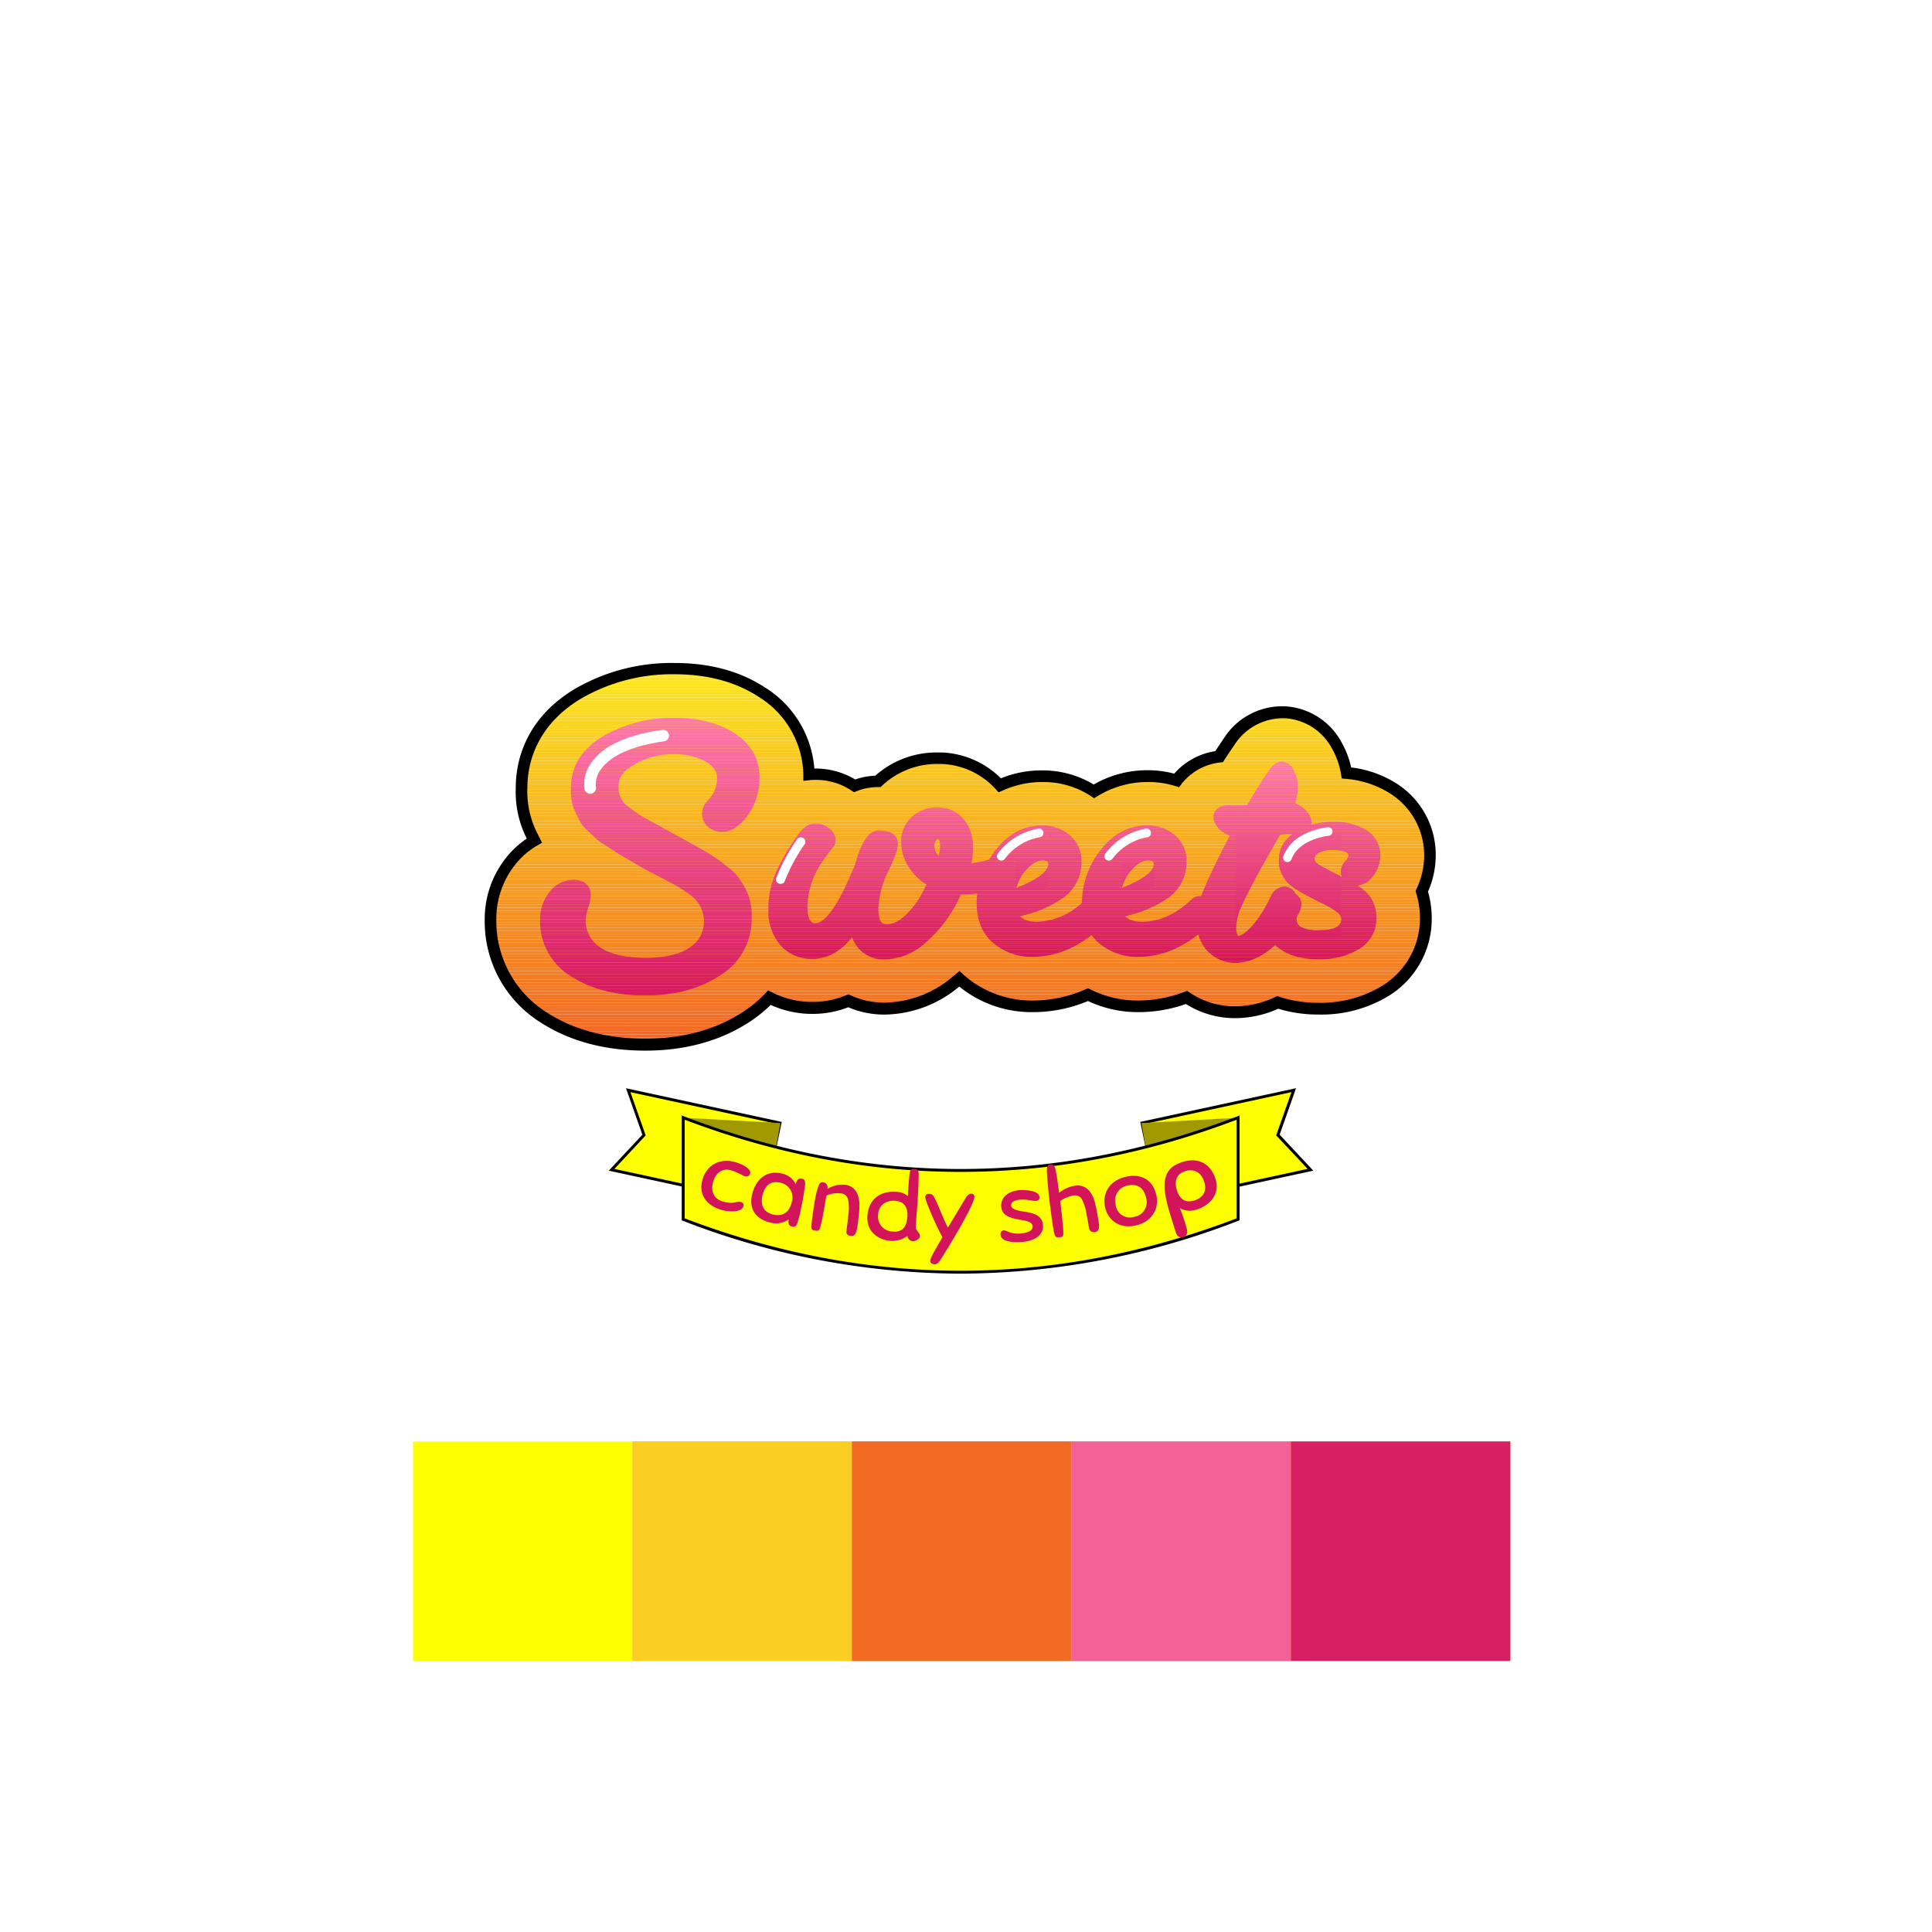 <svg xmlns="http://www.w3.org/2000/svg" xmlns:xlink="http://www.w3.org/1999/xlink" viewBox="0 0 449 449"><defs><style>.cls-1{fill:none;}.cls-2{fill:#fff;}.cls-3{fill:#fdff00;}.cls-4{fill:#fbb03b;}.cls-5{fill:#face22;}.cls-6{fill:#f26a24;}.cls-7{fill:#f46197;}.cls-8{fill:#d91f63;}.cls-9{fill:#a19900;}.cls-10{fill:#d4145a;}.cls-11{clip-path:url(#clip-path);}.cls-12{fill:#fce921;}.cls-13{fill:#fce821;}.cls-14{fill:#fbe721;}.cls-15{fill:#fbe621;}.cls-16{fill:#fbe521;}.cls-17{fill:#fbe421;}.cls-18{fill:#fbe321;}.cls-19{fill:#fbe221;}.cls-20{fill:#fbe121;}.cls-21{fill:#fbe021;}.cls-22{fill:#fbdf21;}.cls-23{fill:#fbde21;}.cls-24{fill:#fbdd21;}.cls-25{fill:#fbdc21;}.cls-26{fill:#fbdb21;}.cls-27{fill:#fbda21;}.cls-28{fill:#fad921;}.cls-29{fill:#fad821;}.cls-30{fill:#fad721;}.cls-31{fill:#fad621;}.cls-32{fill:#fad522;}.cls-33{fill:#fad422;}.cls-34{fill:#fad322;}.cls-35{fill:#fad222;}.cls-36{fill:#fad122;}.cls-37{fill:#fad022;}.cls-38{fill:#facf22;}.cls-39{fill:#facd22;}.cls-40{fill:#f9cc22;}.cls-41{fill:#f9cb22;}.cls-42{fill:#f9ca22;}.cls-43{fill:#f9c922;}.cls-44{fill:#f9c822;}.cls-45{fill:#f9c722;}.cls-46{fill:#f9c622;}.cls-47{fill:#f9c522;}.cls-48{fill:#f9c422;}.cls-49{fill:#f9c322;}.cls-50{fill:#f9c222;}.cls-51{fill:#f9c122;}.cls-52{fill:#f9c022;}.cls-53{fill:#f8bf22;}.cls-54{fill:#f8be22;}.cls-55{fill:#f8bd22;}.cls-56{fill:#f8bc22;}.cls-57{fill:#f8bb22;}.cls-58{fill:#f8ba22;}.cls-59{fill:#f8b922;}.cls-60{fill:#f8b822;}.cls-61{fill:#f8b722;}.cls-62{fill:#f8b622;}.cls-63{fill:#f8b522;}.cls-64{fill:#f8b422;}.cls-65{fill:#f8b322;}.cls-66{fill:#f8b222;}.cls-67{fill:#f7b122;}.cls-68{fill:#f7b022;}.cls-69{fill:#f7af22;}.cls-70{fill:#f7ae22;}.cls-71{fill:#f7ad22;}.cls-72{fill:#f7ac22;}.cls-73{fill:#f7ab22;}.cls-74{fill:#f7aa22;}.cls-75{fill:#f7a922;}.cls-76{fill:#f7a822;}.cls-77{fill:#f7a722;}.cls-78{fill:#f7a622;}.cls-79{fill:#f7a522;}.cls-80{fill:#f6a323;}.cls-81{fill:#f6a223;}.cls-82{fill:#f6a123;}.cls-83{fill:#f6a023;}.cls-84{fill:#f69f23;}.cls-85{fill:#f69e23;}.cls-86{fill:#f69d23;}.cls-87{fill:#f69c23;}.cls-88{fill:#f69b23;}.cls-89{fill:#f69a23;}.cls-90{fill:#f69923;}.cls-91{fill:#f69823;}.cls-92{fill:#f69723;}.cls-93{fill:#f59623;}.cls-94{fill:#f59523;}.cls-95{fill:#f59423;}.cls-96{fill:#f59323;}.cls-97{fill:#f59223;}.cls-98{fill:#f59123;}.cls-99{fill:#f59023;}.cls-100{fill:#f58f23;}.cls-101{fill:#f58e23;}.cls-102{fill:#f58d23;}.cls-103{fill:#f58c23;}.cls-104{fill:#f58b23;}.cls-105{fill:#f58a23;}.cls-106{fill:#f58923;}.cls-107{fill:#f48823;}.cls-108{fill:#f48723;}.cls-109{fill:#f48623;}.cls-110{fill:#f48523;}.cls-111{fill:#f48423;}.cls-112{fill:#f48323;}.cls-113{fill:#f48223;}.cls-114{fill:#f48123;}.cls-115{fill:#f48023;}.cls-116{fill:#f47f23;}.cls-117{fill:#f47e23;}.cls-118{fill:#f47d23;}.cls-119{fill:#f47c23;}.cls-120{fill:#f37b23;}.cls-121{fill:#f37a23;}.cls-122{fill:#f37923;}.cls-123{fill:#f37823;}.cls-124{fill:#f37723;}.cls-125{fill:#f37623;}.cls-126{fill:#f37523;}.cls-127{fill:#f37423;}.cls-128{fill:#f37323;}.cls-129{fill:#f37224;}.cls-130{fill:#f37124;}.cls-131{fill:#f37024;}.cls-132{fill:#f36f24;}.cls-133{fill:#f26e24;}.cls-134{fill:#f26d24;}.cls-135{fill:#f26c24;}.cls-136{fill:#f26b24;}.cls-137{fill:#f26924;}.cls-138{fill:#f26824;}.cls-139{fill:#f26724;}.cls-140{fill:#f26624;}.cls-141{fill:#f26524;}.cls-142{clip-path:url(#clip-path-2);}.cls-143{fill:#ec4e88;}.cls-144{fill:#ec4d87;}.cls-145{fill:#eb4c86;}.cls-146{fill:#eb4b85;}.cls-147{fill:#ea4a85;}.cls-148{fill:#ea4984;}.cls-149{fill:#ea4883;}.cls-150{fill:#e94682;}.cls-151{fill:#e94581;}.cls-152{fill:#e84481;}.cls-153{fill:#e84380;}.cls-154{fill:#e7427f;}.cls-155{fill:#e7417e;}.cls-156{fill:#e7407d;}.cls-157{fill:#e63f7d;}.cls-158{fill:#f0578f;}.cls-159{fill:#ef568e;}.cls-160{fill:#ef558d;}.cls-161{fill:#ef548d;}.cls-162{fill:#ee538c;}.cls-163{fill:#ee528b;}.cls-164{fill:#ed518a;}.cls-165{fill:#ed5089;}.cls-166{fill:#ec4f89;}.cls-167{fill:#e63e7c;}.cls-168{fill:#e53d7b;}.cls-169{fill:#e53c7a;}.cls-170{fill:#e43b79;}.cls-171{fill:#e43a79;}.cls-172{fill:#e43978;}.cls-173{fill:#e33877;}.cls-174{fill:#e33776;}.cls-175{fill:#e23675;}.cls-176{fill:#e23575;}.cls-177{fill:#e13474;}.cls-178{fill:#e13373;}.cls-179{fill:#e13272;}.cls-180{fill:#e03171;}.cls-181{fill:#e03071;}.cls-182{fill:#df2f70;}.cls-183{fill:#df2e6f;}.cls-184{fill:#df2d6e;}.cls-185{fill:#de2c6d;}.cls-186{fill:#de2b6c;}.cls-187{fill:#dd2a6c;}.cls-188{fill:#dd296b;}.cls-189{fill:#dc286a;}.cls-190{fill:#dc2769;}.cls-191{fill:#dc2668;}.cls-192{fill:#db2568;}.cls-193{fill:#db2467;}.cls-194{fill:#da2366;}.cls-195{fill:#da2265;}.cls-196{fill:#d92164;}.cls-197{fill:#ff7bac;}.cls-198{fill:#ff7aab;}.cls-199{fill:#fe79aa;}.cls-200{fill:#fe78aa;}.cls-201{fill:#fd77a9;}.cls-202{fill:#fd76a8;}.cls-203{fill:#fc75a7;}.cls-204{fill:#fc74a6;}.cls-205{fill:#fc73a6;}.cls-206{fill:#fb72a5;}.cls-207{fill:#fb71a4;}.cls-208{fill:#fa70a3;}.cls-209{fill:#fa6fa2;}.cls-210{fill:#fa6ea2;}.cls-211{fill:#f96da1;}.cls-212{fill:#f96ca0;}.cls-213{fill:#f86b9f;}.cls-214{fill:#f86a9e;}.cls-215{fill:#f7699e;}.cls-216{fill:#f7689d;}.cls-217{fill:#f7679c;}.cls-218{fill:#f6669b;}.cls-219{fill:#f6659a;}.cls-220{fill:#f5649a;}.cls-221{fill:#f56399;}.cls-222{fill:#f46298;}.cls-223{fill:#f46096;}.cls-224{fill:#f35f95;}.cls-225{fill:#f35e95;}.cls-226{fill:#f25d94;}.cls-227{fill:#f25c93;}.cls-228{fill:#f25b92;}.cls-229{fill:#f15a91;}.cls-230{fill:#f15991;}.cls-231{fill:#f05890;}.cls-232{fill:#d92064;}.cls-233{fill:#d81e62;}.cls-234{fill:#d81d61;}.cls-235{fill:#d71c60;}.cls-236{fill:#d71b60;}.cls-237{fill:#d71a5f;}.cls-238{fill:#d6195e;}.cls-239{fill:#d6185d;}.cls-240{fill:#d5175c;}.cls-241{fill:#d5165c;}.cls-242{fill:#d4155b;}.cls-243{clip-path:url(#clip-path-3);}</style><clipPath id="clip-path"><path class="cls-1" d="M332.29,198.95a19.54,19.54,0,0,1-1.88,8.14,20.79,20.79,0,0,1,1,6.32A19.68,19.68,0,0,1,322,230.3a28.65,28.65,0,0,1-15.58,4.13,29.76,29.76,0,0,1-9.45-1.44,23.29,23.29,0,0,1-10,2.28,20,20,0,0,1-11.24-3.44,31.44,31.44,0,0,1-11.17,2,25.8,25.8,0,0,1-11.71-2.71A31.66,31.66,0,0,1,240,233.87,25.24,25.24,0,0,1,223.5,228l-.55-.48-.71.6a26.17,26.17,0,0,1-16.62,6.33,19.85,19.85,0,0,1-8.45-1.82,21.48,21.48,0,0,1-8.29,1.65,21.87,21.87,0,0,1-10.05-2.38,29.87,29.87,0,0,1-5.1,4.28c-6.62,4.4-14.61,6.63-23.77,6.63s-17-2.11-23.46-6.26A26.37,26.37,0,0,1,114,213.66a21.51,21.51,0,0,1,4.61-13.44,19.52,19.52,0,0,1,5.58-4.87l-.77-1.53a22.59,22.59,0,0,1-2.21-10.65c0-9.15,4.66-16.95,13.12-22a43.33,43.33,0,0,1,22.49-5.86c7.87,0,14.67,1.84,20.2,5.45a23.1,23.1,0,0,1,11,19.15c.54-.05,1-.07,1.47-.07a16.33,16.33,0,0,1,9.14,2.69,14.49,14.49,0,0,1,5.35-1,20,20,0,0,1,14.25-5.39h.4l.33,0a19.18,19.18,0,0,1,13.34,6.31,23.8,23.8,0,0,1,9.84-2.11,21.46,21.46,0,0,1,12,3.52,23.79,23.79,0,0,1,12.5-3.52,22.57,22.57,0,0,1,6.71,1,14.54,14.54,0,0,1,9.87-5.53c.75-1.17,1.51-2.3,2.3-3.45a14.74,14.74,0,0,1,12.34-6.85h.52a14.57,14.57,0,0,1,12.16,7.65,19.53,19.53,0,0,1,2.3,6.45,23.92,23.92,0,0,1,10.63,3.44,18.29,18.29,0,0,1,8.79,15.29v.56Z"/></clipPath><clipPath id="clip-path-2"><path class="cls-1" d="M320.81,198.77v-.07a6.86,6.86,0,0,0-3.4-5.87A13.8,13.8,0,0,0,310,191a19.41,19.41,0,0,0-5.21.65,3.54,3.54,0,0,0-.52-2.3,6.43,6.43,0,0,0-3.27-2.67,13.32,13.32,0,0,0,.63-3.9,8.26,8.26,0,0,0-1-3.86A3.23,3.23,0,0,0,298,177c-1.65-.06-2.67,1.44-3,1.92-1.73,2.48-3.21,4.83-5.15,8.18a40.48,40.48,0,0,1-4.2.07c-2-.07-2.92.73-3.31,1.43s-.62,1.82.43,3.4a5.87,5.87,0,0,0,3.05,2.19c-2.4,4.48-4.81,9.46-6.22,12.91-.16.38-.32.77-.45,1.14H279a2.69,2.69,0,0,0-2,.71c-3.64,3.49-7.54,5.26-11.57,5.26-2.13,0-3.27-.58-3.93-1.29a27.56,27.56,0,0,0,10-4.24,10.12,10.12,0,0,0,4.26-8.45,7.73,7.73,0,0,0-2.71-6.16,9.74,9.74,0,0,0-6.51-2.23c-4.24,0-7.87,1.94-10.81,5.79a19.81,19.81,0,0,0-4.29,12.21A16.08,16.08,0,0,1,241,214.22c-2.13,0-3.27-.58-3.93-1.29a27.51,27.51,0,0,0,10-4.24,10.13,10.13,0,0,0,4.27-8.45,7.71,7.71,0,0,0-2.71-6.16,9.72,9.72,0,0,0-6.51-2.23c-4.23,0-7.87,1.94-10.81,5.79a21.54,21.54,0,0,0-1.44,2.13,31.12,31.12,0,0,1-4.06.86,23.92,23.92,0,0,0,.3-3.95,9.54,9.54,0,0,0-2.08-6.19,7.63,7.63,0,0,0-5.74-2.86h-.07a8.77,8.77,0,0,0-6.46,2.34,7.74,7.74,0,0,0-2.34,5.68,10.93,10.93,0,0,0,1.92,6.08,12.94,12.94,0,0,0,4,3.85c-.05.09-.09.16-.14.22l-.11.19a21.06,21.06,0,0,1-4.36,6.43c-1.61,1.59-3.15,2.39-4.6,2.39-.67,0-2,0-2-3.63a21.46,21.46,0,0,1,2.43-8.94c1.88-3.92,2.12-5.29,2.12-6.06,0-1-.41-3.17-4.25-3.17h-.25c-2.3,0-4,2.55-5.58,8.26l-1.28,2.9c-3.95,9-6.58,10.38-7.8,10.38-.51,0-1.88,0-1.88-3.95A18.89,18.89,0,0,1,191.31,200c.45-.62.82-1.15,1.13-1.61s.71-1,1.29-1.63l.1-.13.07-.14a3.29,3.29,0,0,0,.3-1.47,3.55,3.55,0,0,0-1.39-2.41,4.82,4.82,0,0,0-3.36-1.22c-1.44,0-2.78.88-4,2.61-.13.16-.38.51-1.12,1.59s-1.28,2-1.8,2.88-1.1,2-1.77,3.37a21,21,0,0,0-2.21,9.43,12.22,12.22,0,0,0,2.78,8.35,9.56,9.56,0,0,0,7.52,3.23c3.4,0,6.48-1.67,9.18-5a7.68,7.68,0,0,0,7.56,5.12,14.63,14.63,0,0,0,9.31-3.7,31.71,31.71,0,0,0,8.44-11.4l.47,0a22.37,22.37,0,0,0,3.31-.25,17.18,17.18,0,0,0-.14,2.21c0,4,1.3,7.2,3.88,9.36a13.72,13.72,0,0,0,9.11,3.18,20.61,20.61,0,0,0,10-2.61,26.63,26.63,0,0,0,3.73-2.42,9.94,9.94,0,0,0,1.72,1.86,13.76,13.76,0,0,0,9.12,3.18,20.63,20.63,0,0,0,10-2.61,26.34,26.34,0,0,0,3.95-2.6,8.84,8.84,0,0,0,8.49,6.61c3.7,0,7-1.92,9.38-4.13,2.34,2.18,5.71,3.29,10,3.29a17.44,17.44,0,0,0,9.45-2.35,8.21,8.21,0,0,0,4.08-7.19,8.37,8.37,0,0,0-1.46-5,10.44,10.44,0,0,0-2.9-2.59,4.79,4.79,0,0,0,3.07-1.6A8,8,0,0,0,320.81,198.77Zm-102.66.2a3.34,3.34,0,0,1-1-2.45,2.07,2.07,0,0,1,.37-1.25c.22-.3.35-.3.43-.3.37,0,.55.55.55,1.63A9.49,9.49,0,0,1,218.15,199Zm20,3.57c1.38-1.72,2.77-2.6,4.13-2.6s1.34.45,1.34,1c0,.8-.77,2.85-7.41,5.44A9.76,9.76,0,0,1,238.12,202.53Zm24.53,0c1.38-1.72,2.77-2.6,4.13-2.6s1.34.45,1.34,1c0,.8-.77,2.85-7.41,5.44A9.83,9.83,0,0,1,262.65,202.53Zm43.87,13.67a8.56,8.56,0,0,1-4.3-.79,2,2,0,0,1-.9-2,1.66,1.66,0,0,1,.28-.89,4.35,4.35,0,0,0,.8-2.29,2.67,2.67,0,0,0-1.3-2.42,3,3,0,0,0-2.41-1.74,3.54,3.54,0,0,0-3.41,2.34c-2.59,5.54-5.91,9-7.62,9.16a3.85,3.85,0,0,1-.41-2.05,12.4,12.4,0,0,1,1.17-4.81c2.37-5.15,6.21-11.89,9.06-16.77a21.53,21.53,0,0,1,2.9-.16,11.4,11.4,0,0,0-1,.88,7,7,0,0,0-2.19,5.12,6.8,6.8,0,0,0,1.05,4c.19.29.35.53.47.72a4.58,4.58,0,0,0,1.11,1.15l.77.6a10.71,10.71,0,0,0,1.07.69l.94.55,1.13.61,1.28.68c.34.18,1,.54,2.08,1.06s1.71.88,2.13,1.11a15.56,15.56,0,0,1,1.47,1,2,2,0,0,1,1,1.7C311.65,214.37,311.65,216.21,306.52,216.21Zm6.1-16.07-.18.2a3.47,3.47,0,0,0-.83,2.2,3.22,3.22,0,0,0,.28,1.32l-2.32-1.19c-.65-.33-1.13-.59-1.44-.76l-1.17-.64a4.86,4.86,0,0,1-.71-.43l-.58-.49-.05-.05,0-.07a1.6,1.6,0,0,1-.16-.7c0-.35.09-.78.81-1.26a6,6,0,0,1,3.32-.76c1.4,0,3.75.16,3.75,1.26A1.77,1.77,0,0,1,312.63,200.14Z"/></clipPath><clipPath id="clip-path-3"><path class="cls-1" d="M164.36,186.16a7.4,7.4,0,0,0,2.3-5.18c0-1.69-.85-3-2.67-4a15.43,15.43,0,0,0-7.66-1.73,17.68,17.68,0,0,0-8.78,2.35c-2.55,1.44-3.79,3-3.79,4.92a5.62,5.62,0,0,0,1.55,4.39,34.87,34.87,0,0,0,6.41,4.2l5.66,3.11,3,1.66,2.7,1.5c.45.26,1.23.72,2.38,1.44a22.41,22.41,0,0,1,2.35,1.61c.36.3.94.78,1.76,1.42a8.94,8.94,0,0,1,2,2c.26.43.64,1,1.13,1.69a13.55,13.55,0,0,1,2,7.81,15.27,15.27,0,0,1-7.31,13.31c-4.68,3.11-10.53,4.7-17.4,4.7s-12.67-1.5-17.26-4.44a14.87,14.87,0,0,1-7.21-13.23,10,10,0,0,1,2.15-6.34,6.93,6.93,0,0,1,5.62-2.88c2.53,0,4,1.34,4,3.59a10.63,10.63,0,0,1-.65,3.11,8.78,8.78,0,0,0-.51,2.52,7.28,7.28,0,0,0,3.38,6.5c2.42,1.61,6,2.42,10.56,2.42s8-.84,10.31-2.48a7,7,0,0,0,3.21-6,7.35,7.35,0,0,0-3.13-6.1,34.14,34.14,0,0,0-3.44-2.26c-1.12-.63-2.65-1.44-4.56-2.42s-3.28-1.72-4-2.15-1.72-1-3.09-1.82c-1.91-1.11-2.42-1.44-2.65-1.61s-.71-.49-2.08-1.36a11.65,11.65,0,0,1-2.43-1.8c-.27-.29-.79-.79-1.56-1.48a7.74,7.74,0,0,1-1.9-2.29c-.24-.52-.62-1.28-1.14-2.28a12,12,0,0,1-.93-5.38c0-5.07,2.52-9.14,7.49-12.09a32.08,32.08,0,0,1,16.64-4.25c5.6,0,10.28,1.2,13.91,3.58,3.81,2.48,5.76,5.87,5.79,10.07a14.66,14.66,0,0,1-3.79,10.32c-1.63,1.69-3.15,2.51-4.68,2.51a5,5,0,0,1-3.52-1.18,4,4,0,0,1-1.36-3A4.33,4.33,0,0,1,164.36,186.16Z"/></clipPath></defs><title>logo</title><g id="bg"><rect class="cls-2" width="449" height="449"/></g><g id="Layer_1" data-name="Layer 1"><rect class="cls-3" x="96" y="335" width="51" height="51"/><rect class="cls-4" x="147" y="335" width="51" height="51"/><rect class="cls-4" x="198" y="335" width="51" height="51"/><rect class="cls-4" x="249" y="335" width="51" height="51"/><rect class="cls-5" x="147" y="335" width="51" height="51"/><rect class="cls-4" x="198" y="335" width="51" height="51"/><rect class="cls-4" x="249" y="335" width="51" height="51"/><rect class="cls-4" x="300" y="335" width="51" height="51"/><rect class="cls-6" x="198" y="335" width="51" height="51"/><rect class="cls-7" x="249" y="335" width="51" height="51"/><rect class="cls-8" x="300" y="335" width="51" height="51"/><polygon class="cls-3" points="181.27 260.99 145.99 253.36 149.67 263.79 142.12 271.86 177.4 279.5 181.27 260.99"/><path d="M177.66,279.9l-36.19-7.83,7.82-8.36-3.81-10.8,36.2,7.83Zm-34.88-8.24,34.36,7.44,3.73-17.84-34.36-7.44,3.55,10.05Z"/><polygon class="cls-9" points="158.86 259.76 181.37 261 179.3 272.47 158.86 259.76"/><polygon class="cls-3" points="265.37 260.99 300.64 253.36 296.96 263.79 304.51 271.86 269.24 279.5 265.37 260.99"/><path d="M269,279.9l-4-19.17.33-.07,35.87-7.76-3.81,10.8,7.82,8.36Zm-3.21-18.65,3.73,17.84,34.36-7.44-7.29-7.79,3.55-10.05Z"/><polygon class="cls-9" points="287.77 259.76 265.26 261 267.33 272.48 287.77 259.76"/><path class="cls-3" d="M287.75,259.73c-42.77,16.37-86.19,16.37-129,0v23.63c42.77,16.37,86.19,16.37,129,0Q287.75,271.55,287.75,259.73Z"/><path d="M223.26,296a179.78,179.78,0,0,1-64.6-12.3l-.22-.08V259.24l.46.18c42.71,16.34,86,16.34,128.72,0l.46-.18V283.6l-.22.08A179.78,179.78,0,0,1,223.26,296Zm-64.14-12.85c42.56,16.23,85.73,16.23,128.29,0V260.22c-42.57,16.17-85.72,16.17-128.29,0Z"/><path class="cls-10" d="M174.34,272.69c-.18.67-.62.85-1.4.64A19.82,19.82,0,0,0,170,272c-2-.59-3.58.46-4.21,2.5-.69,2.23,0,4.1,2.16,4.72,2.68.78,3.29-.13,4.09.08.57.15.88.42.71,1.07-.36,1.38-3.24,1.34-5,.84-3.86-1.12-5.53-3.89-4.41-7.34,1-3,3.79-4.87,7.65-3.76C172.73,270.62,174.6,271.72,174.34,272.69Z"/><path class="cls-10" d="M183.3,283.38a5,5,0,0,1-4.33.73c-2.52-.57-5.21-2.5-4.13-6.71.84-3.28,3.23-5.49,6.74-4.69a4.62,4.62,0,0,1,3.37,2.53c.14-.68.36-1.54,1.42-1.33.46.09.87.4.71,1.59-.21,1.55-.38,2.72-.63,4-.31,1.6-.58,2.84-1,4.32-.36,1.31-.77,1.37-1.26,1.27C183.19,284.91,183.18,284.2,183.3,283.38Zm-2.08-8.54c-2.24-.51-3.47.83-4,2.91-.61,2.51.41,4.05,2.52,4.53,2.47.56,3.86-.92,4.28-3A3.46,3.46,0,0,0,181.22,274.84Z"/><path class="cls-10" d="M192.05,277.89c-.2,1.21-.85,5.22-1.33,7-.31,1.14-.5,1.23-1.26,1.1s-1-.28-.88-1.4.47-3.76.79-5.58a20.39,20.39,0,0,1,.71-3c.41-1.19.71-1.32,1.24-1.23.76.13,1.06.59,1,1.52a6.42,6.42,0,0,1,4.1-.95,3.5,3.5,0,0,1,2.92,2.3,7.53,7.53,0,0,1,.38,2.92c0,1-.11,1.71-.32,3.46-.23,1.9-.41,3.37-1.68,3.2-.74-.09-1.12-.5-1-1.13,0-.15.39-3.05.49-4.2a10.25,10.25,0,0,0-.12-3.16,1.8,1.8,0,0,0-1.71-1.39A5.74,5.74,0,0,0,192.05,277.89Z"/><path class="cls-10" d="M210.88,287.24a6,6,0,0,1-4,1.14c-2.22-.18-5.75-1.76-5.26-6.14.41-3.72,3.15-5.53,6.63-5.25a4.09,4.09,0,0,1,2.73,1c.1-1.62.29-4.29.39-5.09.13-1,.4-1.29,1.14-1.25s1,.39,1,1.3c0,1.15-.19,5.14-.2,5.19-.16,3-.5,5.87-.44,7.23,0,.6,1,1.21.93,1.94s-1.14,1.19-1.71,1.16A1.44,1.44,0,0,1,210.88,287.24Zm0-4.33q.23-3.6-2.8-3.84c-1.85-.15-3.76.72-4,3.09a3.52,3.52,0,0,0,3.46,4.06C209.49,286.38,210.68,285.4,210.84,282.91Z"/><path class="cls-10" d="M217.2,293.83c-.46,0-1.05-.32-1-.79,0-.89,1.71-3.49,2.63-5.19l.18-.33c-1.89-3.54-4-8.59-4-9.39a.8.8,0,0,1,.89-.68,1.26,1.26,0,0,1,1.17.71c1,1.84,2,4.76,3.22,7.13,1.46-2.43,3.31-5.48,4.14-6.89.42-.69.85-1,1.32-1a.72.72,0,0,1,.71.68c0,1.89-5.74,11.35-7.93,14.75C218.07,293.54,217.7,293.85,217.2,293.83Z"/><path class="cls-10" d="M241.57,278.19a.76.76,0,0,1-.74.9c-.8.08-2.12-.41-3.69-.29-1.29.1-2.2.53-2.15,1.36s1.39,1.18,3,1.42c2,.29,4.15.75,4.39,3.07.22,2.17-1.54,3.78-5.09,4-1.6.12-4.68,0-4.76-1.72a.83.83,0,0,1,.76-1c.73,0,1.47.91,3.77.75.85-.06,3-.35,2.93-1.69-.09-1.07-1.53-1.27-3.14-1.56-1.9-.34-4-.82-4.16-3s1.65-3.66,4.41-3.87C238.41,276.56,241.41,276.64,241.57,278.19Z"/><path class="cls-10" d="M246.42,279.13c0,.11.61,5.11.69,7,.06,1.27-.16,1.32-.65,1.38-1.08.13-1.24,0-1.49-1.06s-.66-4.1-1-6.82-.65-6.41-.67-7.48c0-.78,0-1.44.81-1.53.58-.07,1,.21,1.24,1.35s.48,3,.79,5.24a7.51,7.51,0,0,1,3.65-1.64,3.56,3.56,0,0,1,3.54,1.41,7.52,7.52,0,0,1,1.19,2.69c.23.92.38,1.68.67,3.41s.51,3.06-.68,3.25a1.16,1.16,0,0,1-1.44-1c0-.09-.44-2.66-.64-3.62a10.34,10.34,0,0,0-1-3,1.8,1.8,0,0,0-2-.85A7,7,0,0,0,246.42,279.13Z"/><path class="cls-10" d="M268.69,277.54c.88,3.61-1.22,6.53-4.84,7.29-3.94.83-6.54-1.5-7.08-4.52-.59-3.31,1.36-6.08,5-6.86C265.28,272.71,267.88,274.25,268.69,277.54Zm-2.35.74c-.45-2-1.8-3.27-4.16-2.77a3.51,3.51,0,0,0-2.9,4.43,3.31,3.31,0,0,0,4.25,2.87A3.48,3.48,0,0,0,266.33,278.28Z"/><path class="cls-10" d="M274.93,287.49c-.72.19-1.36-.06-1.7-1.17-.44-1.44-1.37-4.25-1.88-6.21-1.72-6.71-.13-9,3.7-10.13,3-.89,6.12,0,7.44,4,1.09,3.37-1.1,6.18-4.62,7.19a4.56,4.56,0,0,1-3.67-.41,42.73,42.73,0,0,1,1.45,4.22C276,286.08,276.19,287.15,274.93,287.49Zm-1.48-11.09c.52,1.91,1.71,3.29,4,2.62,1.75-.51,3.21-1.8,2.42-4.35s-2.76-3-4.31-2.52C273.42,272.77,272.92,274.42,273.45,276.4Z"/><g class="cls-11"><rect class="cls-12" x="114" y="155.35" width="218.29" height="0.04"/><rect class="cls-13" x="114" y="155.39" width="218.29" height="0.67"/><rect class="cls-14" x="114" y="156.06" width="218.29" height="0.67"/><rect class="cls-15" x="114" y="156.73" width="218.29" height="0.67"/><rect class="cls-16" x="114" y="157.4" width="218.29" height="0.67"/><rect class="cls-17" x="114" y="158.07" width="218.29" height="0.67"/><rect class="cls-18" x="114" y="158.74" width="218.29" height="0.67"/><rect class="cls-19" x="114" y="159.41" width="218.29" height="0.67"/><rect class="cls-20" x="114" y="160.08" width="218.29" height="0.67"/><rect class="cls-21" x="114" y="160.75" width="218.29" height="0.67"/><rect class="cls-22" x="114" y="161.42" width="218.29" height="0.67"/><rect class="cls-23" x="114" y="162.09" width="218.29" height="0.67"/><rect class="cls-24" x="114" y="162.76" width="218.29" height="0.67"/><rect class="cls-25" x="114" y="163.42" width="218.29" height="0.67"/><rect class="cls-26" x="114" y="164.09" width="218.29" height="0.67"/><rect class="cls-27" x="114" y="164.76" width="218.29" height="0.67"/><rect class="cls-28" x="114" y="165.43" width="218.29" height="0.67"/><rect class="cls-29" x="114" y="166.1" width="218.29" height="0.67"/><rect class="cls-30" x="114" y="166.77" width="218.29" height="0.67"/><rect class="cls-31" x="114" y="167.44" width="218.29" height="0.67"/><rect class="cls-32" x="114" y="168.11" width="218.29" height="0.67"/><rect class="cls-33" x="114" y="168.78" width="218.29" height="0.67"/><rect class="cls-34" x="114" y="169.45" width="218.29" height="0.67"/><rect class="cls-35" x="114" y="170.12" width="218.29" height="0.67"/><rect class="cls-36" x="114" y="170.79" width="218.29" height="0.67"/><rect class="cls-37" x="114" y="171.46" width="218.29" height="0.67"/><rect class="cls-38" x="114" y="172.13" width="218.29" height="0.67"/><rect class="cls-5" x="114" y="172.8" width="218.29" height="0.67"/><rect class="cls-39" x="114" y="173.46" width="218.29" height="0.67"/><rect class="cls-40" x="114" y="174.13" width="218.29" height="0.67"/><rect class="cls-41" x="114" y="174.8" width="218.29" height="0.67"/><rect class="cls-42" x="114" y="175.47" width="218.29" height="0.67"/><rect class="cls-43" x="114" y="176.14" width="218.29" height="0.67"/><rect class="cls-44" x="114" y="176.81" width="218.29" height="0.67"/><rect class="cls-45" x="114" y="177.48" width="218.29" height="0.67"/><rect class="cls-46" x="114" y="178.15" width="218.29" height="0.67"/><rect class="cls-47" x="114" y="178.82" width="218.29" height="0.67"/><rect class="cls-48" x="114" y="179.49" width="218.29" height="0.67"/><rect class="cls-49" x="114" y="180.16" width="218.29" height="0.67"/><rect class="cls-50" x="114" y="180.83" width="218.29" height="0.67"/><rect class="cls-51" x="114" y="181.5" width="218.29" height="0.67"/><rect class="cls-52" x="114" y="182.17" width="218.29" height="0.67"/><rect class="cls-53" x="114" y="182.83" width="218.29" height="0.67"/><rect class="cls-54" x="114" y="183.5" width="218.29" height="0.67"/><rect class="cls-55" x="114" y="184.17" width="218.29" height="0.67"/><rect class="cls-56" x="114" y="184.84" width="218.29" height="0.67"/><rect class="cls-57" x="114" y="185.51" width="218.29" height="0.67"/><rect class="cls-58" x="114" y="186.18" width="218.29" height="0.67"/><rect class="cls-59" x="114" y="186.85" width="218.29" height="0.67"/><rect class="cls-60" x="114" y="187.52" width="218.29" height="0.67"/><rect class="cls-61" x="114" y="188.19" width="218.29" height="0.67"/><rect class="cls-62" x="114" y="188.86" width="218.29" height="0.67"/><rect class="cls-63" x="114" y="189.53" width="218.29" height="0.67"/><rect class="cls-64" x="114" y="190.2" width="218.29" height="0.67"/><rect class="cls-65" x="114" y="190.87" width="218.29" height="0.67"/><rect class="cls-66" x="114" y="191.54" width="218.29" height="0.67"/><rect class="cls-67" x="114" y="192.21" width="218.29" height="0.67"/><rect class="cls-68" x="114" y="192.87" width="218.29" height="0.67"/><rect class="cls-69" x="114" y="193.54" width="218.29" height="0.67"/><rect class="cls-70" x="114" y="194.21" width="218.29" height="0.67"/><rect class="cls-71" x="114" y="194.88" width="218.29" height="0.67"/><rect class="cls-72" x="114" y="195.55" width="218.29" height="0.67"/><rect class="cls-73" x="114" y="196.22" width="218.29" height="0.67"/><rect class="cls-74" x="114" y="196.89" width="218.29" height="0.67"/><rect class="cls-75" x="114" y="197.56" width="218.29" height="0.67"/><rect class="cls-76" x="114" y="198.23" width="218.29" height="0.67"/><rect class="cls-77" x="114" y="198.9" width="218.29" height="0.67"/><rect class="cls-78" x="114" y="199.57" width="218.29" height="0.67"/><rect class="cls-79" x="114" y="200.24" width="218.29" height="0.67"/><rect class="cls-80" x="114" y="200.91" width="218.29" height="0.67"/><rect class="cls-81" x="114" y="201.58" width="218.29" height="0.67"/><rect class="cls-82" x="114" y="202.25" width="218.29" height="0.67"/><rect class="cls-83" x="114" y="202.91" width="218.29" height="0.67"/><rect class="cls-84" x="114" y="203.58" width="218.29" height="0.67"/><rect class="cls-85" x="114" y="204.25" width="218.29" height="0.67"/><rect class="cls-86" x="114" y="204.92" width="218.29" height="0.67"/><rect class="cls-87" x="114" y="205.59" width="218.29" height="0.67"/><rect class="cls-88" x="114" y="206.26" width="218.29" height="0.67"/><rect class="cls-89" x="114" y="206.93" width="218.29" height="0.67"/><rect class="cls-90" x="114" y="207.6" width="218.29" height="0.67"/><rect class="cls-91" x="114" y="208.27" width="218.29" height="0.67"/><rect class="cls-92" x="114" y="208.94" width="218.29" height="0.67"/><rect class="cls-93" x="114" y="209.61" width="218.29" height="0.67"/><rect class="cls-94" x="114" y="210.28" width="218.29" height="0.67"/><rect class="cls-95" x="114" y="210.95" width="218.29" height="0.67"/><rect class="cls-96" x="114" y="211.62" width="218.29" height="0.67"/><rect class="cls-97" x="114" y="212.29" width="218.29" height="0.67"/><rect class="cls-98" x="114" y="212.95" width="218.29" height="0.67"/><rect class="cls-99" x="114" y="213.62" width="218.29" height="0.67"/><rect class="cls-100" x="114" y="214.29" width="218.29" height="0.67"/><rect class="cls-101" x="114" y="214.96" width="218.29" height="0.67"/><rect class="cls-102" x="114" y="215.63" width="218.29" height="0.67"/><rect class="cls-103" x="114" y="216.3" width="218.29" height="0.67"/><rect class="cls-104" x="114" y="216.97" width="218.29" height="0.67"/><rect class="cls-105" x="114" y="217.64" width="218.29" height="0.67"/><rect class="cls-106" x="114" y="218.31" width="218.29" height="0.67"/><rect class="cls-107" x="114" y="218.98" width="218.29" height="0.67"/><rect class="cls-108" x="114" y="219.65" width="218.29" height="0.67"/><rect class="cls-109" x="114" y="220.32" width="218.29" height="0.67"/><rect class="cls-110" x="114" y="220.99" width="218.29" height="0.67"/><rect class="cls-111" x="114" y="221.66" width="218.29" height="0.67"/><rect class="cls-112" x="114" y="222.33" width="218.29" height="0.67"/><rect class="cls-113" x="114" y="222.99" width="218.29" height="0.67"/><rect class="cls-114" x="114" y="223.66" width="218.29" height="0.67"/><rect class="cls-115" x="114" y="224.33" width="218.29" height="0.67"/><rect class="cls-116" x="114" y="225" width="218.29" height="0.67"/><rect class="cls-117" x="114" y="225.67" width="218.29" height="0.67"/><rect class="cls-118" x="114" y="226.34" width="218.29" height="0.67"/><rect class="cls-119" x="114" y="227.01" width="218.29" height="0.67"/><rect class="cls-120" x="114" y="227.68" width="218.29" height="0.67"/><rect class="cls-121" x="114" y="228.35" width="218.29" height="0.67"/><rect class="cls-122" x="114" y="229.02" width="218.29" height="0.67"/><rect class="cls-123" x="114" y="229.69" width="218.29" height="0.67"/><rect class="cls-124" x="114" y="230.36" width="218.29" height="0.67"/><rect class="cls-125" x="114" y="231.03" width="218.29" height="0.67"/><rect class="cls-126" x="114" y="231.7" width="218.29" height="0.67"/><rect class="cls-127" x="114" y="232.36" width="218.29" height="0.67"/><rect class="cls-128" x="114" y="233.03" width="218.29" height="0.67"/><rect class="cls-129" x="114" y="233.7" width="218.29" height="0.67"/><rect class="cls-130" x="114" y="234.37" width="218.29" height="0.67"/><rect class="cls-131" x="114" y="235.04" width="218.29" height="0.67"/><rect class="cls-132" x="114" y="235.71" width="218.29" height="0.67"/><rect class="cls-133" x="114" y="236.38" width="218.29" height="0.67"/><rect class="cls-134" x="114" y="237.05" width="218.29" height="0.67"/><rect class="cls-135" x="114" y="237.72" width="218.29" height="0.67"/><rect class="cls-136" x="114" y="238.39" width="218.29" height="0.67"/><rect class="cls-6" x="114" y="239.06" width="218.29" height="0.67"/><rect class="cls-137" x="114" y="239.73" width="218.29" height="0.67"/><rect class="cls-138" x="114" y="240.4" width="218.29" height="0.67"/><rect class="cls-139" x="114" y="241.07" width="218.29" height="0.67"/><rect class="cls-140" x="114" y="241.74" width="218.29" height="0.67"/><rect class="cls-141" x="114" y="242.4" width="218.29" height="0.41"/></g><path d="M149.95,244.17c-9.34,0-17.48-2.18-24.19-6.47a27.68,27.68,0,0,1-13.11-24,22.85,22.85,0,0,1,4.9-14.28,21.17,21.17,0,0,1,4.88-4.53l-.21-.42a23.89,23.89,0,0,1-2.36-11.26c0-9.64,4.89-17.86,13.78-23.13a44.66,44.66,0,0,1,23.18-6c8.13,0,15.18,1.91,20.93,5.67a24.46,24.46,0,0,1,11.51,18.86,17.92,17.92,0,0,1,9.49,2.54,15.92,15.92,0,0,1,4.66-.87,21.42,21.42,0,0,1,14.8-5.4l.81,0a20.63,20.63,0,0,1,13.59,6,25.1,25.1,0,0,1,9.51-1.84,23.05,23.05,0,0,1,12.06,3.28A24.94,24.94,0,0,1,266.66,179a24.14,24.14,0,0,1,6.23.8,15.87,15.87,0,0,1,9.55-5.23c.58-.9,1.21-1.83,2-3a16.05,16.05,0,0,1,13.45-7.43h.58a15.9,15.9,0,0,1,13.28,8.33,20.51,20.51,0,0,1,2.26,5.89,25,25,0,0,1,10.22,3.53,19.6,19.6,0,0,1,9.43,16.4V199h0a20.9,20.9,0,0,1-1.79,8.22,22.25,22.25,0,0,1,.87,6.22,21,21,0,0,1-10,18,30,30,0,0,1-16.31,4.34,31.56,31.56,0,0,1-9.37-1.35,24.52,24.52,0,0,1-10.05,2.19,21.34,21.34,0,0,1-11.41-3.29,32.83,32.83,0,0,1-11,1.89,27.13,27.13,0,0,1-11.75-2.58A33,33,0,0,1,240,235.22a26.59,26.59,0,0,1-17.06-5.94,27.48,27.48,0,0,1-17.32,6.51,21.25,21.25,0,0,1-8.48-1.7,22.77,22.77,0,0,1-8.26,1.54,23.19,23.19,0,0,1-9.77-2.09,31.65,31.65,0,0,1-4.64,3.77C167.63,241.86,159.38,244.17,149.95,244.17Zm6.87-87.47a42,42,0,0,0-21.8,5.67c-8,4.76-12.46,12.15-12.46,20.8a21.33,21.33,0,0,0,2.07,10l.78,1.55.56,1.14-1.1.63a18.18,18.18,0,0,0-5.2,4.53,20.18,20.18,0,0,0-4.32,12.61,25.06,25.06,0,0,0,11.87,21.76c6.26,4,13.91,6,22.73,6s16.63-2.15,23-6.4a28.63,28.63,0,0,0,4.87-4.09l.7-.74.9.46a20.4,20.4,0,0,0,9.44,2.23,20.08,20.08,0,0,0,7.77-1.55l.55-.23.54.25a18.47,18.47,0,0,0,7.88,1.69,24.87,24.87,0,0,0,15.77-6l.61-.51,1-.85.88.82.5.44A23.9,23.9,0,0,0,240,232.52a30.33,30.33,0,0,0,12.28-2.6l.58-.26.57.29a24.37,24.37,0,0,0,11.11,2.57,30.14,30.14,0,0,0,10.69-2l.65-.25.58.39a18.65,18.65,0,0,0,10.48,3.21,21.94,21.94,0,0,0,9.39-2.15l.49-.23.51.17a28.6,28.6,0,0,0,9,1.38,27.32,27.32,0,0,0,14.86-3.92A18.36,18.36,0,0,0,330,213.41a19.43,19.43,0,0,0-.9-5.91L329,207l.23-.48a18.16,18.16,0,0,0,1.75-7.57v-.49a17,17,0,0,0-8.15-14.2,22.62,22.62,0,0,0-10-3.25l-1-.09-.17-1a18.08,18.08,0,0,0-2.13-6,13.26,13.26,0,0,0-11-7h-.47a13.42,13.42,0,0,0-11.22,6.26c-.92,1.33-1.62,2.38-2.28,3.41l-.34.53-.63.08a13.19,13.19,0,0,0-9,5l-.57.75-.9-.28a21.23,21.23,0,0,0-6.31-.93,22.31,22.31,0,0,0-11.8,3.32l-.74.45-.72-.48a20.23,20.23,0,0,0-11.28-3.29,22.42,22.42,0,0,0-9.29,2l-.9.41-.66-.73a17.92,17.92,0,0,0-12.41-5.87l-.65,0a18.69,18.69,0,0,0-13.32,5l-.39.37H204a13.18,13.18,0,0,0-4.86.93l-.66.27-.6-.4a14.88,14.88,0,0,0-8.39-2.47c-.44,0-.89,0-1.34.07l-1.45.15,0-1.46a21.8,21.8,0,0,0-10.36-18.05C171,158.46,164.42,156.7,156.82,156.7Z"/><g class="cls-142"><rect class="cls-143" x="305.42" y="197.48" width="7.88" height="0.42"/><rect class="cls-144" x="305.42" y="197.91" width="7.88" height="0.45"/><rect class="cls-145" x="305.42" y="198.36" width="7.88" height="0.45"/><rect class="cls-146" x="305.42" y="198.81" width="7.88" height="0.45"/><rect class="cls-147" x="305.42" y="199.27" width="7.88" height="0.45"/><rect class="cls-148" x="305.42" y="199.72" width="7.88" height="0.45"/><rect class="cls-149" x="305.42" y="200.18" width="7.88" height="0.45"/><rect class="cls-150" x="305.42" y="200.63" width="7.88" height="0.45"/><rect class="cls-151" x="305.42" y="201.08" width="7.88" height="0.45"/><rect class="cls-152" x="305.42" y="201.54" width="7.88" height="0.45"/><rect class="cls-153" x="305.42" y="201.99" width="7.88" height="0.45"/><rect class="cls-154" x="305.42" y="202.45" width="7.88" height="0.45"/><rect class="cls-155" x="305.42" y="202.9" width="7.88" height="0.45"/><rect class="cls-156" x="305.42" y="203.35" width="7.88" height="0.45"/><rect class="cls-157" x="305.42" y="203.81" width="7.88" height="0.04"/><rect class="cls-158" x="287.24" y="193.8" width="24.42" height="0.02"/><rect class="cls-159" x="287.24" y="193.82" width="24.42" height="0.45"/><rect class="cls-160" x="287.24" y="194.27" width="24.42" height="0.45"/><rect class="cls-161" x="287.24" y="194.73" width="24.42" height="0.45"/><rect class="cls-162" x="287.24" y="195.18" width="24.42" height="0.45"/><rect class="cls-163" x="287.24" y="195.63" width="24.42" height="0.45"/><rect class="cls-164" x="287.24" y="196.09" width="24.42" height="0.45"/><rect class="cls-165" x="287.24" y="196.54" width="24.42" height="0.45"/><rect class="cls-166" x="287.24" y="197" width="24.42" height="0.45"/><rect class="cls-143" x="287.24" y="197.45" width="24.42" height="0.45"/><rect class="cls-144" x="287.24" y="197.91" width="24.42" height="0.45"/><rect class="cls-145" x="287.24" y="198.36" width="24.42" height="0.45"/><rect class="cls-146" x="287.24" y="198.81" width="24.42" height="0.45"/><rect class="cls-147" x="287.24" y="199.27" width="24.42" height="0.45"/><rect class="cls-148" x="287.24" y="199.72" width="24.42" height="0.45"/><rect class="cls-149" x="287.24" y="200.18" width="24.42" height="0.45"/><rect class="cls-150" x="287.24" y="200.63" width="24.42" height="0.45"/><rect class="cls-151" x="287.24" y="201.08" width="24.42" height="0.45"/><rect class="cls-152" x="287.24" y="201.54" width="24.42" height="0.45"/><rect class="cls-153" x="287.24" y="201.99" width="24.42" height="0.45"/><rect class="cls-154" x="287.24" y="202.45" width="24.42" height="0.45"/><rect class="cls-155" x="287.24" y="202.9" width="24.42" height="0.45"/><rect class="cls-156" x="287.24" y="203.35" width="24.42" height="0.45"/><rect class="cls-157" x="287.24" y="203.81" width="24.42" height="0.45"/><rect class="cls-167" x="287.24" y="204.26" width="24.42" height="0.45"/><rect class="cls-168" x="287.24" y="204.72" width="24.42" height="0.45"/><rect class="cls-169" x="287.24" y="205.17" width="24.42" height="0.45"/><rect class="cls-170" x="287.24" y="205.62" width="24.42" height="0.45"/><rect class="cls-171" x="287.24" y="206.08" width="24.42" height="0.45"/><rect class="cls-172" x="287.24" y="206.53" width="24.42" height="0.45"/><rect class="cls-173" x="287.24" y="206.99" width="24.42" height="0.45"/><rect class="cls-174" x="287.24" y="207.44" width="24.42" height="0.45"/><rect class="cls-175" x="287.24" y="207.9" width="24.42" height="0.45"/><rect class="cls-176" x="287.24" y="208.35" width="24.42" height="0.45"/><rect class="cls-177" x="287.24" y="208.8" width="24.42" height="0.45"/><rect class="cls-178" x="287.24" y="209.26" width="24.42" height="0.45"/><rect class="cls-179" x="287.24" y="209.71" width="24.42" height="0.45"/><rect class="cls-180" x="287.24" y="210.17" width="24.42" height="0.45"/><rect class="cls-181" x="287.24" y="210.62" width="24.42" height="0.45"/><rect class="cls-182" x="287.24" y="211.07" width="24.42" height="0.45"/><rect class="cls-183" x="287.24" y="211.53" width="24.42" height="0.45"/><rect class="cls-184" x="287.24" y="211.98" width="24.42" height="0.45"/><rect class="cls-185" x="287.24" y="212.44" width="24.42" height="0.45"/><rect class="cls-186" x="287.24" y="212.89" width="24.42" height="0.45"/><rect class="cls-187" x="287.24" y="213.34" width="24.42" height="0.45"/><rect class="cls-188" x="287.24" y="213.8" width="24.42" height="0.45"/><rect class="cls-189" x="287.24" y="214.25" width="24.42" height="0.45"/><rect class="cls-190" x="287.24" y="214.71" width="24.42" height="0.45"/><rect class="cls-191" x="287.24" y="215.16" width="24.42" height="0.45"/><rect class="cls-192" x="287.24" y="215.62" width="24.42" height="0.45"/><rect class="cls-193" x="287.24" y="216.07" width="24.42" height="0.45"/><rect class="cls-194" x="287.24" y="216.52" width="24.42" height="0.45"/><rect class="cls-195" x="287.24" y="216.98" width="24.42" height="0.45"/><rect class="cls-196" x="287.24" y="217.43" width="24.42" height="0.18"/><rect class="cls-148" x="260.71" y="199.93" width="7.41" height="0.24"/><rect class="cls-149" x="260.71" y="200.18" width="7.41" height="0.45"/><rect class="cls-150" x="260.71" y="200.63" width="7.41" height="0.45"/><rect class="cls-151" x="260.71" y="201.08" width="7.41" height="0.45"/><rect class="cls-152" x="260.71" y="201.54" width="7.41" height="0.45"/><rect class="cls-153" x="260.71" y="201.99" width="7.41" height="0.45"/><rect class="cls-154" x="260.71" y="202.45" width="7.41" height="0.45"/><rect class="cls-155" x="260.71" y="202.9" width="7.41" height="0.45"/><rect class="cls-156" x="260.71" y="203.35" width="7.41" height="0.45"/><rect class="cls-157" x="260.71" y="203.81" width="7.41" height="0.45"/><rect class="cls-167" x="260.71" y="204.26" width="7.41" height="0.45"/><rect class="cls-168" x="260.71" y="204.72" width="7.41" height="0.45"/><rect class="cls-169" x="260.71" y="205.17" width="7.41" height="0.45"/><rect class="cls-170" x="260.71" y="205.62" width="7.41" height="0.45"/><rect class="cls-171" x="260.71" y="206.08" width="7.41" height="0.26"/><rect class="cls-148" x="236.17" y="199.93" width="7.41" height="0.24"/><rect class="cls-149" x="236.17" y="200.18" width="7.41" height="0.45"/><rect class="cls-150" x="236.17" y="200.63" width="7.41" height="0.45"/><rect class="cls-151" x="236.17" y="201.08" width="7.41" height="0.45"/><rect class="cls-152" x="236.17" y="201.54" width="7.41" height="0.45"/><rect class="cls-153" x="236.17" y="201.99" width="7.41" height="0.45"/><rect class="cls-154" x="236.17" y="202.45" width="7.41" height="0.45"/><rect class="cls-155" x="236.17" y="202.9" width="7.41" height="0.45"/><rect class="cls-156" x="236.17" y="203.35" width="7.41" height="0.45"/><rect class="cls-157" x="236.17" y="203.81" width="7.41" height="0.45"/><rect class="cls-167" x="236.17" y="204.26" width="7.41" height="0.45"/><rect class="cls-168" x="236.17" y="204.72" width="7.41" height="0.45"/><rect class="cls-169" x="236.17" y="205.17" width="7.41" height="0.45"/><rect class="cls-170" x="236.17" y="205.62" width="7.41" height="0.45"/><rect class="cls-171" x="236.17" y="206.08" width="7.41" height="0.26"/><rect class="cls-161" x="217.16" y="194.96" width="1.36" height="0.22"/><rect class="cls-162" x="217.16" y="195.18" width="1.36" height="0.45"/><rect class="cls-163" x="217.16" y="195.63" width="1.36" height="0.45"/><rect class="cls-164" x="217.16" y="196.09" width="1.36" height="0.45"/><rect class="cls-165" x="217.16" y="196.54" width="1.36" height="0.45"/><rect class="cls-166" x="217.16" y="197" width="1.36" height="0.45"/><rect class="cls-143" x="217.16" y="197.45" width="1.36" height="0.45"/><rect class="cls-144" x="217.16" y="197.91" width="1.36" height="0.45"/><rect class="cls-145" x="217.16" y="198.36" width="1.36" height="0.45"/><rect class="cls-146" x="217.16" y="198.81" width="1.36" height="0.16"/><rect class="cls-197" x="178.58" y="176.96" width="142.22" height="0.06"/><rect class="cls-197" x="178.58" y="177.02" width="142.22" height="0.45"/><rect class="cls-198" x="178.58" y="177.47" width="142.22" height="0.45"/><rect class="cls-199" x="178.58" y="177.92" width="142.22" height="0.45"/><rect class="cls-200" x="178.58" y="178.38" width="142.22" height="0.45"/><rect class="cls-201" x="178.58" y="178.83" width="142.22" height="0.45"/><rect class="cls-202" x="178.58" y="179.29" width="142.22" height="0.45"/><rect class="cls-203" x="178.58" y="179.74" width="142.22" height="0.45"/><rect class="cls-204" x="178.58" y="180.19" width="142.22" height="0.45"/><rect class="cls-205" x="178.58" y="180.65" width="142.22" height="0.45"/><rect class="cls-206" x="178.58" y="181.1" width="142.22" height="0.45"/><rect class="cls-207" x="178.58" y="181.56" width="142.22" height="0.45"/><rect class="cls-208" x="178.58" y="182.01" width="142.22" height="0.45"/><rect class="cls-209" x="178.58" y="182.47" width="142.22" height="0.45"/><rect class="cls-210" x="178.58" y="182.92" width="142.22" height="0.45"/><rect class="cls-211" x="178.58" y="183.37" width="142.22" height="0.45"/><rect class="cls-212" x="178.58" y="183.83" width="142.22" height="0.45"/><rect class="cls-213" x="178.58" y="184.28" width="142.22" height="0.45"/><rect class="cls-214" x="178.58" y="184.74" width="142.22" height="0.45"/><rect class="cls-215" x="178.58" y="185.19" width="142.22" height="0.45"/><rect class="cls-216" x="178.58" y="185.64" width="142.22" height="0.45"/><rect class="cls-217" x="178.58" y="186.1" width="142.22" height="0.45"/><rect class="cls-218" x="178.58" y="186.55" width="142.22" height="0.45"/><rect class="cls-219" x="178.58" y="187.01" width="142.22" height="0.45"/><rect class="cls-220" x="178.58" y="187.46" width="142.22" height="0.45"/><rect class="cls-221" x="178.58" y="187.91" width="142.22" height="0.45"/><rect class="cls-222" x="178.58" y="188.37" width="142.22" height="0.45"/><rect class="cls-7" x="178.58" y="188.82" width="142.22" height="0.45"/><rect class="cls-223" x="178.58" y="189.28" width="142.22" height="0.45"/><rect class="cls-224" x="178.58" y="189.73" width="142.22" height="0.45"/><rect class="cls-225" x="178.58" y="190.19" width="142.22" height="0.45"/><rect class="cls-226" x="178.58" y="190.64" width="142.22" height="0.45"/><rect class="cls-227" x="178.58" y="191.09" width="142.22" height="0.45"/><rect class="cls-228" x="178.58" y="191.55" width="142.22" height="0.45"/><rect class="cls-229" x="178.58" y="192" width="142.22" height="0.45"/><rect class="cls-230" x="178.58" y="192.46" width="142.22" height="0.45"/><rect class="cls-231" x="178.58" y="192.91" width="142.22" height="0.45"/><rect class="cls-158" x="178.58" y="193.36" width="142.22" height="0.45"/><rect class="cls-159" x="178.58" y="193.82" width="142.22" height="0.45"/><rect class="cls-160" x="178.58" y="194.27" width="142.22" height="0.45"/><rect class="cls-161" x="178.58" y="194.73" width="142.22" height="0.45"/><rect class="cls-162" x="178.58" y="195.18" width="142.22" height="0.45"/><rect class="cls-163" x="178.58" y="195.63" width="142.22" height="0.45"/><rect class="cls-164" x="178.58" y="196.09" width="142.22" height="0.45"/><rect class="cls-165" x="178.58" y="196.54" width="142.22" height="0.45"/><rect class="cls-166" x="178.58" y="197" width="142.22" height="0.45"/><rect class="cls-143" x="178.58" y="197.45" width="142.22" height="0.45"/><rect class="cls-144" x="178.58" y="197.91" width="142.22" height="0.45"/><rect class="cls-145" x="178.58" y="198.36" width="142.22" height="0.45"/><rect class="cls-146" x="178.58" y="198.81" width="142.22" height="0.45"/><rect class="cls-147" x="178.58" y="199.27" width="142.22" height="0.45"/><rect class="cls-148" x="178.58" y="199.72" width="142.22" height="0.45"/><rect class="cls-149" x="178.58" y="200.18" width="142.22" height="0.45"/><rect class="cls-150" x="178.58" y="200.63" width="142.22" height="0.45"/><rect class="cls-151" x="178.58" y="201.08" width="142.22" height="0.45"/><rect class="cls-152" x="178.58" y="201.54" width="142.22" height="0.45"/><rect class="cls-153" x="178.58" y="201.99" width="142.22" height="0.45"/><rect class="cls-154" x="178.58" y="202.45" width="142.22" height="0.45"/><rect class="cls-155" x="178.58" y="202.9" width="142.22" height="0.45"/><rect class="cls-156" x="178.58" y="203.35" width="142.22" height="0.45"/><rect class="cls-157" x="178.58" y="203.81" width="142.22" height="0.45"/><rect class="cls-167" x="178.58" y="204.26" width="142.22" height="0.45"/><rect class="cls-168" x="178.58" y="204.72" width="142.22" height="0.45"/><rect class="cls-169" x="178.58" y="205.17" width="142.22" height="0.45"/><rect class="cls-170" x="178.58" y="205.62" width="142.22" height="0.45"/><rect class="cls-171" x="178.58" y="206.08" width="142.22" height="0.45"/><rect class="cls-172" x="178.58" y="206.53" width="142.22" height="0.45"/><rect class="cls-173" x="178.58" y="206.99" width="142.22" height="0.45"/><rect class="cls-174" x="178.58" y="207.44" width="142.22" height="0.45"/><rect class="cls-175" x="178.58" y="207.9" width="142.22" height="0.45"/><rect class="cls-176" x="178.58" y="208.35" width="142.22" height="0.45"/><rect class="cls-177" x="178.58" y="208.8" width="142.22" height="0.45"/><rect class="cls-178" x="178.58" y="209.26" width="142.22" height="0.45"/><rect class="cls-179" x="178.58" y="209.71" width="142.22" height="0.45"/><rect class="cls-180" x="178.58" y="210.17" width="142.22" height="0.45"/><rect class="cls-181" x="178.58" y="210.62" width="142.22" height="0.45"/><rect class="cls-182" x="178.58" y="211.07" width="142.22" height="0.45"/><rect class="cls-183" x="178.58" y="211.53" width="142.22" height="0.45"/><rect class="cls-184" x="178.58" y="211.98" width="142.22" height="0.45"/><rect class="cls-185" x="178.58" y="212.44" width="142.22" height="0.45"/><rect class="cls-186" x="178.58" y="212.89" width="142.22" height="0.45"/><rect class="cls-187" x="178.58" y="213.34" width="142.22" height="0.45"/><rect class="cls-188" x="178.58" y="213.8" width="142.22" height="0.45"/><rect class="cls-189" x="178.58" y="214.25" width="142.22" height="0.45"/><rect class="cls-190" x="178.58" y="214.71" width="142.22" height="0.45"/><rect class="cls-191" x="178.58" y="215.16" width="142.22" height="0.45"/><rect class="cls-192" x="178.58" y="215.62" width="142.22" height="0.45"/><rect class="cls-193" x="178.58" y="216.07" width="142.22" height="0.45"/><rect class="cls-194" x="178.58" y="216.52" width="142.22" height="0.45"/><rect class="cls-195" x="178.58" y="216.98" width="142.22" height="0.45"/><rect class="cls-196" x="178.58" y="217.43" width="142.22" height="0.45"/><rect class="cls-232" x="178.58" y="217.89" width="142.22" height="0.45"/><rect class="cls-8" x="178.58" y="218.34" width="142.22" height="0.45"/><rect class="cls-233" x="178.58" y="218.79" width="142.22" height="0.45"/><rect class="cls-234" x="178.58" y="219.25" width="142.22" height="0.45"/><rect class="cls-235" x="178.58" y="219.7" width="142.22" height="0.45"/><rect class="cls-236" x="178.58" y="220.16" width="142.22" height="0.45"/><rect class="cls-237" x="178.58" y="220.61" width="142.22" height="0.45"/><rect class="cls-238" x="178.58" y="221.06" width="142.22" height="0.45"/><rect class="cls-239" x="178.58" y="221.52" width="142.22" height="0.45"/><rect class="cls-240" x="178.58" y="221.97" width="142.22" height="0.45"/><rect class="cls-241" x="178.58" y="222.43" width="142.22" height="0.45"/><rect class="cls-242" x="178.58" y="222.88" width="142.22" height="0.45"/><polygon class="cls-10" points="320.81 223.79 298.01 223.79 178.59 223.79 178.59 223.34 320.81 223.34 320.81 223.79"/><polygon class="cls-10" points="298.01 223.79 320.81 223.79 320.81 223.79 298.01 223.79"/></g><g class="cls-243"><rect class="cls-199" x="125.48" y="166.83" width="51.07" height="0.39"/><rect class="cls-200" x="125.48" y="167.22" width="51.07" height="0.67"/><rect class="cls-201" x="125.48" y="167.89" width="51.07" height="0.67"/><rect class="cls-202" x="125.48" y="168.57" width="51.07" height="0.67"/><rect class="cls-203" x="125.48" y="169.24" width="51.07" height="0.67"/><rect class="cls-204" x="125.48" y="169.91" width="51.07" height="0.67"/><rect class="cls-205" x="125.48" y="170.58" width="51.07" height="0.67"/><rect class="cls-206" x="125.48" y="171.26" width="51.07" height="0.67"/><rect class="cls-207" x="125.48" y="171.93" width="51.07" height="0.67"/><rect class="cls-208" x="125.48" y="172.6" width="51.07" height="0.67"/><rect class="cls-209" x="125.48" y="173.27" width="51.07" height="0.67"/><rect class="cls-210" x="125.48" y="173.95" width="51.07" height="0.67"/><rect class="cls-211" x="125.48" y="174.62" width="51.07" height="0.67"/><rect class="cls-212" x="125.48" y="175.29" width="51.07" height="0.67"/><rect class="cls-213" x="125.48" y="175.97" width="51.07" height="0.67"/><rect class="cls-214" x="125.48" y="176.64" width="51.07" height="0.67"/><rect class="cls-215" x="125.48" y="177.31" width="51.07" height="0.67"/><rect class="cls-216" x="125.48" y="177.98" width="51.07" height="0.67"/><rect class="cls-217" x="125.48" y="178.66" width="51.07" height="0.67"/><rect class="cls-218" x="125.48" y="179.33" width="51.07" height="0.67"/><rect class="cls-219" x="125.48" y="180" width="51.07" height="0.67"/><rect class="cls-220" x="125.48" y="180.67" width="51.07" height="0.67"/><rect class="cls-221" x="125.48" y="181.35" width="51.07" height="0.67"/><rect class="cls-222" x="125.48" y="182.02" width="51.07" height="0.67"/><rect class="cls-7" x="125.48" y="182.69" width="51.07" height="0.67"/><rect class="cls-223" x="125.48" y="183.36" width="51.07" height="0.67"/><rect class="cls-224" x="125.48" y="184.04" width="51.07" height="0.67"/><rect class="cls-225" x="125.48" y="184.71" width="51.07" height="0.67"/><rect class="cls-226" x="125.48" y="185.38" width="51.07" height="0.67"/><rect class="cls-227" x="125.48" y="186.06" width="51.07" height="0.67"/><rect class="cls-228" x="125.48" y="186.73" width="51.07" height="0.67"/><rect class="cls-229" x="125.48" y="187.4" width="51.07" height="0.67"/><rect class="cls-230" x="125.48" y="188.07" width="51.07" height="0.67"/><rect class="cls-231" x="125.48" y="188.75" width="51.07" height="0.67"/><rect class="cls-158" x="125.48" y="189.42" width="51.07" height="0.67"/><rect class="cls-159" x="125.48" y="190.09" width="51.07" height="0.67"/><rect class="cls-160" x="125.48" y="190.76" width="51.07" height="0.67"/><rect class="cls-161" x="125.48" y="191.44" width="51.07" height="0.67"/><rect class="cls-162" x="125.48" y="192.11" width="51.07" height="0.67"/><rect class="cls-163" x="125.48" y="192.78" width="51.07" height="0.67"/><rect class="cls-164" x="125.48" y="193.45" width="51.07" height="0.67"/><rect class="cls-165" x="125.48" y="194.13" width="51.07" height="0.67"/><rect class="cls-166" x="125.48" y="194.8" width="51.07" height="0.67"/><rect class="cls-143" x="125.48" y="195.47" width="51.07" height="0.67"/><rect class="cls-144" x="125.48" y="196.15" width="51.07" height="0.67"/><rect class="cls-145" x="125.48" y="196.82" width="51.07" height="0.67"/><rect class="cls-146" x="125.48" y="197.49" width="51.07" height="0.67"/><rect class="cls-147" x="125.48" y="198.16" width="51.07" height="0.67"/><rect class="cls-148" x="125.48" y="198.84" width="51.07" height="0.67"/><rect class="cls-149" x="125.48" y="199.51" width="51.07" height="0.67"/><rect class="cls-150" x="125.48" y="200.18" width="51.07" height="0.67"/><rect class="cls-151" x="125.48" y="200.85" width="51.07" height="0.67"/><rect class="cls-152" x="125.48" y="201.53" width="51.07" height="0.67"/><rect class="cls-153" x="125.48" y="202.2" width="51.07" height="0.67"/><rect class="cls-154" x="125.48" y="202.87" width="51.07" height="0.67"/><rect class="cls-155" x="125.48" y="203.54" width="51.07" height="0.67"/><rect class="cls-156" x="125.48" y="204.22" width="51.07" height="0.67"/><rect class="cls-157" x="125.48" y="204.89" width="51.07" height="0.67"/><rect class="cls-167" x="125.48" y="205.56" width="51.07" height="0.67"/><rect class="cls-168" x="125.48" y="206.24" width="51.07" height="0.67"/><rect class="cls-169" x="125.48" y="206.91" width="51.07" height="0.67"/><rect class="cls-170" x="125.48" y="207.58" width="51.07" height="0.67"/><rect class="cls-171" x="125.48" y="208.25" width="51.07" height="0.67"/><rect class="cls-172" x="125.48" y="208.93" width="51.07" height="0.67"/><rect class="cls-173" x="125.48" y="209.6" width="51.07" height="0.67"/><rect class="cls-174" x="125.48" y="210.27" width="51.07" height="0.67"/><rect class="cls-175" x="125.48" y="210.94" width="51.07" height="0.67"/><rect class="cls-176" x="125.48" y="211.62" width="51.07" height="0.67"/><rect class="cls-177" x="125.48" y="212.29" width="51.07" height="0.67"/><rect class="cls-178" x="125.48" y="212.96" width="51.07" height="0.67"/><rect class="cls-179" x="125.48" y="213.63" width="51.07" height="0.67"/><rect class="cls-180" x="125.48" y="214.31" width="51.07" height="0.67"/><rect class="cls-181" x="125.48" y="214.98" width="51.07" height="0.67"/><rect class="cls-182" x="125.48" y="215.65" width="51.07" height="0.67"/><rect class="cls-183" x="125.48" y="216.33" width="51.07" height="0.67"/><rect class="cls-184" x="125.48" y="217" width="51.07" height="0.67"/><rect class="cls-185" x="125.48" y="217.67" width="51.07" height="0.67"/><rect class="cls-186" x="125.48" y="218.34" width="51.07" height="0.67"/><rect class="cls-187" x="125.48" y="219.02" width="51.07" height="0.67"/><rect class="cls-188" x="125.48" y="219.69" width="51.07" height="0.67"/><rect class="cls-189" x="125.48" y="220.36" width="51.07" height="0.67"/><rect class="cls-190" x="125.48" y="221.03" width="51.07" height="0.67"/><rect class="cls-191" x="125.48" y="221.71" width="51.07" height="0.67"/><rect class="cls-192" x="125.48" y="222.38" width="51.07" height="0.67"/><rect class="cls-193" x="125.48" y="223.05" width="51.07" height="0.67"/><rect class="cls-194" x="125.48" y="223.73" width="51.07" height="0.67"/><rect class="cls-195" x="125.48" y="224.4" width="51.07" height="0.67"/><rect class="cls-196" x="125.48" y="225.07" width="51.07" height="0.67"/><rect class="cls-232" x="125.48" y="225.74" width="51.07" height="0.67"/><rect class="cls-8" x="125.48" y="226.42" width="51.07" height="0.67"/><rect class="cls-233" x="125.48" y="227.09" width="51.07" height="0.67"/><rect class="cls-234" x="125.48" y="227.76" width="51.07" height="0.67"/><rect class="cls-235" x="125.48" y="228.43" width="51.07" height="0.67"/><rect class="cls-236" x="125.48" y="229.11" width="51.07" height="0.67"/><rect class="cls-237" x="125.48" y="229.78" width="51.07" height="0.67"/><rect class="cls-238" x="125.48" y="230.45" width="51.07" height="0.67"/><rect class="cls-239" x="125.48" y="231.12" width="51.07" height="0.21"/></g><path class="cls-2" d="M137.17,184.47a1.35,1.35,0,0,1-1.32-1.07,8.39,8.39,0,0,1,1.6-6.17c2.7-3.88,8.22-6.43,16.41-7.6a1.35,1.35,0,1,1,.38,2.67c-9.24,1.32-13,4.25-14.58,6.48a5.77,5.77,0,0,0-1.17,4.06,1.35,1.35,0,0,1-1.32,1.63Z"/><path class="cls-2" d="M232.71,200a1,1,0,0,1-.82-1.6,14.82,14.82,0,0,1,9.48-5.82,1,1,0,0,1,.25,2,13,13,0,0,0-8.08,5A1,1,0,0,1,232.71,200Z"/><path class="cls-2" d="M257.7,200a1,1,0,0,1-.82-1.6,14.82,14.82,0,0,1,9.48-5.82,1,1,0,0,1,.25,2,13,13,0,0,0-8.08,5A1,1,0,0,1,257.7,200Z"/><path class="cls-2" d="M299.22,200.34a1,1,0,0,1-.95-1.37c2.22-5.93,10-6.7,10.31-6.73a1,1,0,0,1,.18,2h0c-.07,0-6.82.69-8.6,5.42A1,1,0,0,1,299.22,200.34Z"/><path class="cls-2" d="M181.4,205.4a1,1,0,0,1-1-1.33,41.44,41.44,0,0,1,4.86-9A1,1,0,0,1,187,196.2a40.11,40.11,0,0,0-4.59,8.51A1,1,0,0,1,181.4,205.4Z"/></g></svg>
